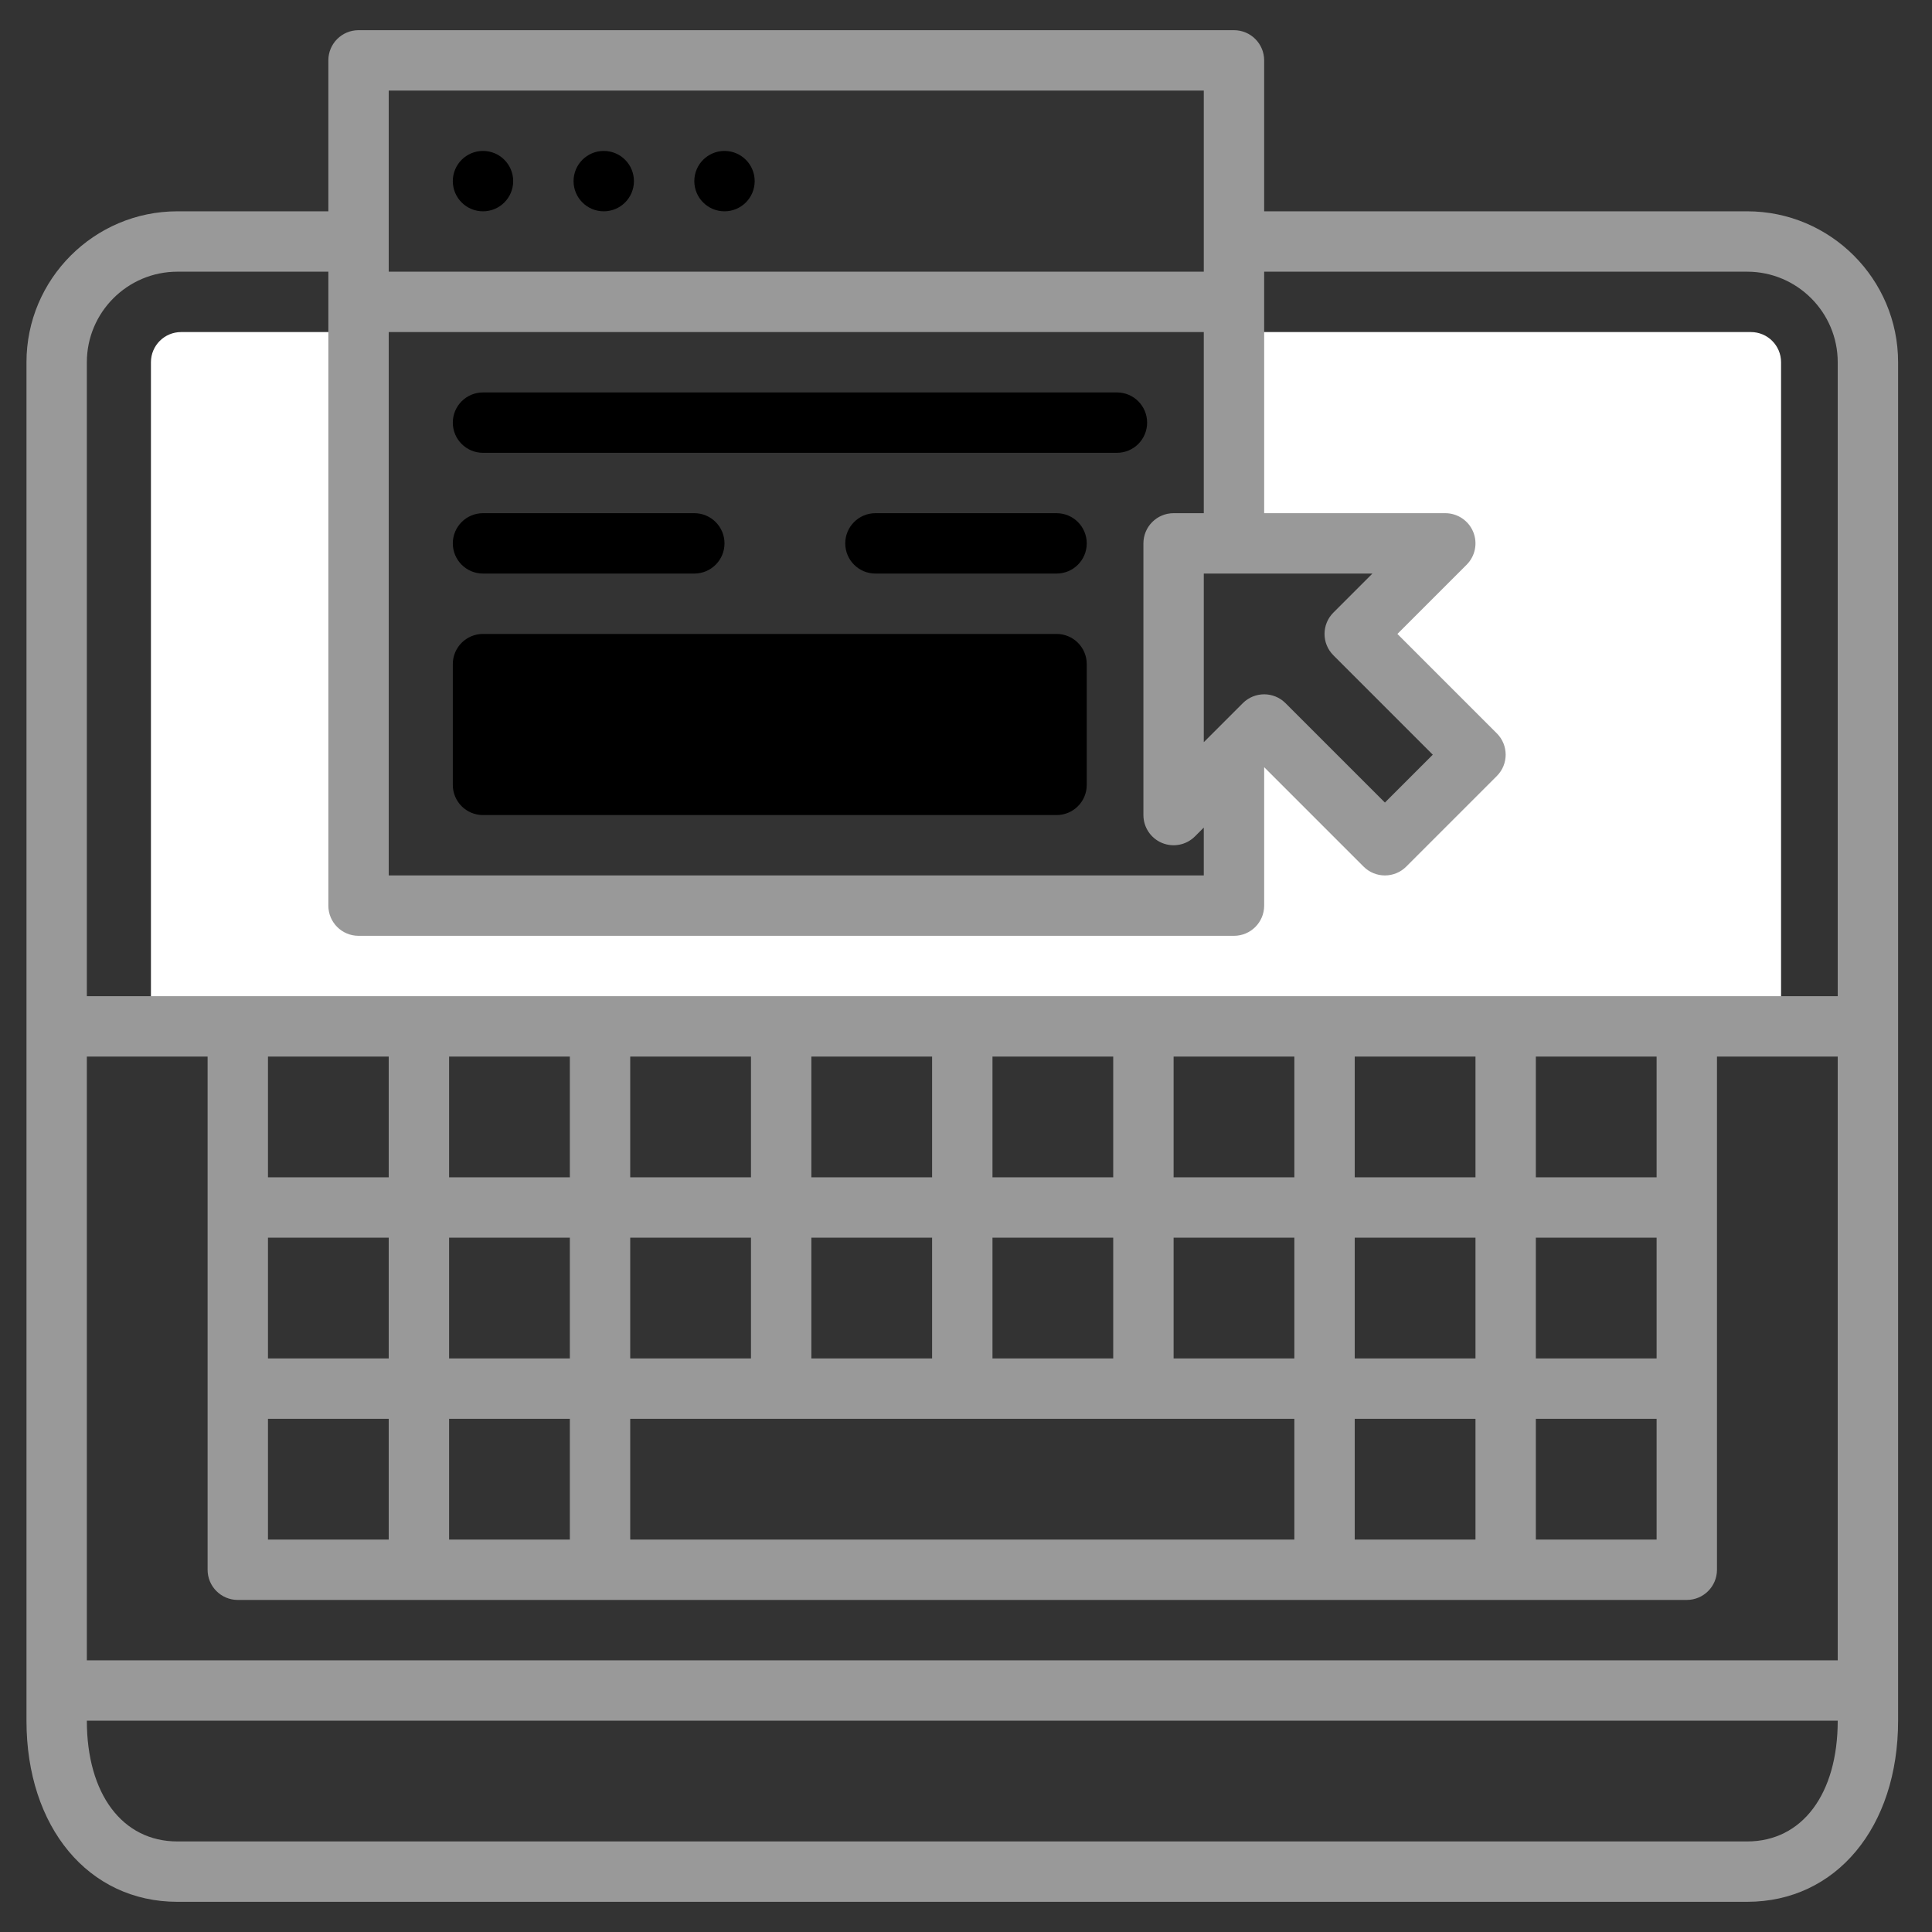 <svg width="64" height="64" xmlns="http://www.w3.org/2000/svg">

 <rect width="100%" height="100%" fill="#333333" stroke="none"/>

 <g>
  <title>background</title>
  <rect fill="none" id="canvas_background" height="402" width="582" y="-1" x="-1"/>
 </g>
 <g>
  <title>Layer 1</title>
  <path id="svg_3" fill="#ffffff" d="m58,11l-17,0l0,7l0,0l7,0l-3,3l4,4l-3,3l-4,-4l-1,1l0,5l-29,0l0,-19l-6,0c-0.553,0 -1,0.447 -1,1l0,22l54,0l0,-22c0,-0.553 -0.447,-1 -1,-1z"/>
  <path id="svg_5" fill="#000000" d="m35,27l-19,0c-0.553,0 -1,-0.447 -1,-1l0,-4c0,-0.553 0.447,-1 1,-1l19,0c0.553,0 1,0.447 1,1l0,4c0,0.553 -0.447,1 -1,1z"/>
  <path fill="#999999" id="svg_7" d="m57.877,7l-16,0l0,-5c0,-0.552 -0.447,-1 -1,-1l-29,0c-0.553,0 -1,0.448 -1,1l0,5l-5,0c-2.757,0 -5,2.243 -5,5l0,45c0,3.533 2.056,6 5,6l52,0c2.944,0 5,-2.467 5,-6l0,-45c0,-2.757 -2.243,-5 -5,-5zm-55,28l4,0l0,17c0,0.552 0.447,1 1,1l48,0c0.553,0 1,-0.448 1,-1l0,-17l4,0l0,20l-58,0l0,-20zm10,0l0,4l-4,0l0,-4l4,0zm6,0l0,4l-4,0l0,-4l4,0zm6,0l0,4l-4,0l0,-4l4,0zm6,0l0,4l-4,0l0,-4l4,0zm6,0l0,4l-4,0l0,-4l4,0zm6,0l0,4l-4,0l0,-4l4,0zm6,0l0,4l-4,0l0,-4l4,0zm6,0l0,4l-4,0l0,-4l4,0zm-10,16l0,-4l4,0l0,4l-4,0zm-24,0l0,-4l22,0l0,4l-22,0zm-6,0l0,-4l4,0l0,4l-4,0zm-6,0l0,-4l4,0l0,4l-4,0zm46,-6l-4,0l0,-4l4,0l0,4zm-6,0l-4,0l0,-4l4,0l0,4zm-6,0l-4,0l0,-4l4,0l0,4zm-6,0l-4,0l0,-4l4,0l0,4zm-6,0l-4,0l0,-4l4,0l0,4zm-6,0l-4,0l0,-4l4,0l0,4zm-6,0l-4,0l0,-4l4,0l0,4zm-6,0l-4,0l0,-4l4,0l0,4zm38,2l4,0l0,4l-4,0l0,-4zm-6.707,-25.293l3.293,3.293l-1.586,1.586l-3.293,-3.293c-0.195,-0.195 -0.451,-0.293 -0.707,-0.293s-0.512,0.098 -0.707,0.293l-0.999,0.999c-0.001,0.001 -0.001,0.001 -0.002,0.002l-0.292,0.292l0,-5.586l5.586,0l-1.293,1.293c-0.391,0.391 -0.391,1.023 0,1.414zm-5.293,-4.707c-0.553,0 -1,0.448 -1,1l0,9c0,0.404 0.243,0.769 0.617,0.924c0.374,0.154 0.803,0.07 1.09,-0.217l0.293,-0.293l0,1.586l-27,0l0,-18l27,0l0,6l-1,0zm-26,-14l27,0l0,6l-27,0l0,-6zm-7,6l5,0l0,21c0,0.552 0.447,1 1,1l29,0c0.553,0 1,-0.448 1,-1l0,-4.586l3.293,3.293c0.195,0.195 0.451,0.293 0.707,0.293s0.512,-0.098 0.707,-0.293l3,-3c0.391,-0.391 0.391,-1.023 0,-1.414l-3.293,-3.293l2.293,-2.293c0.286,-0.286 0.372,-0.716 0.217,-1.09c-0.154,-0.373 -0.52,-0.617 -0.924,-0.617l-6,0l0,-8l16,0c1.654,0 3,1.346 3,3l0,21l-58,0l0,-21c0,-1.654 1.346,-3 3,-3zm52,52l-52,0c-1.822,0 -3,-1.57 -3,-4l58,0c0,2.43 -1.178,4 -3,4z"/>
  <circle id="svg_8" r="1" cy="6" cx="16"/>
  <circle id="svg_9" r="1" cy="6" cx="20"/>
  <circle id="svg_10" r="1" cy="6" cx="24"/>
  <path id="svg_11" d="m37,13l-21,0c-0.553,0 -1,0.448 -1,1s0.447,1 1,1l21,0c0.553,0 1,-0.448 1,-1s-0.447,-1 -1,-1z"/>
  <path id="svg_12" d="m35,17l-6,0c-0.553,0 -1,0.448 -1,1s0.447,1 1,1l6,0c0.553,0 1,-0.448 1,-1s-0.447,-1 -1,-1z"/>
  <path id="svg_13" d="m23,17l-7,0c-0.553,0 -1,0.448 -1,1s0.447,1 1,1l7,0c0.553,0 1,-0.448 1,-1s-0.447,-1 -1,-1z"/>
 </g>
</svg>